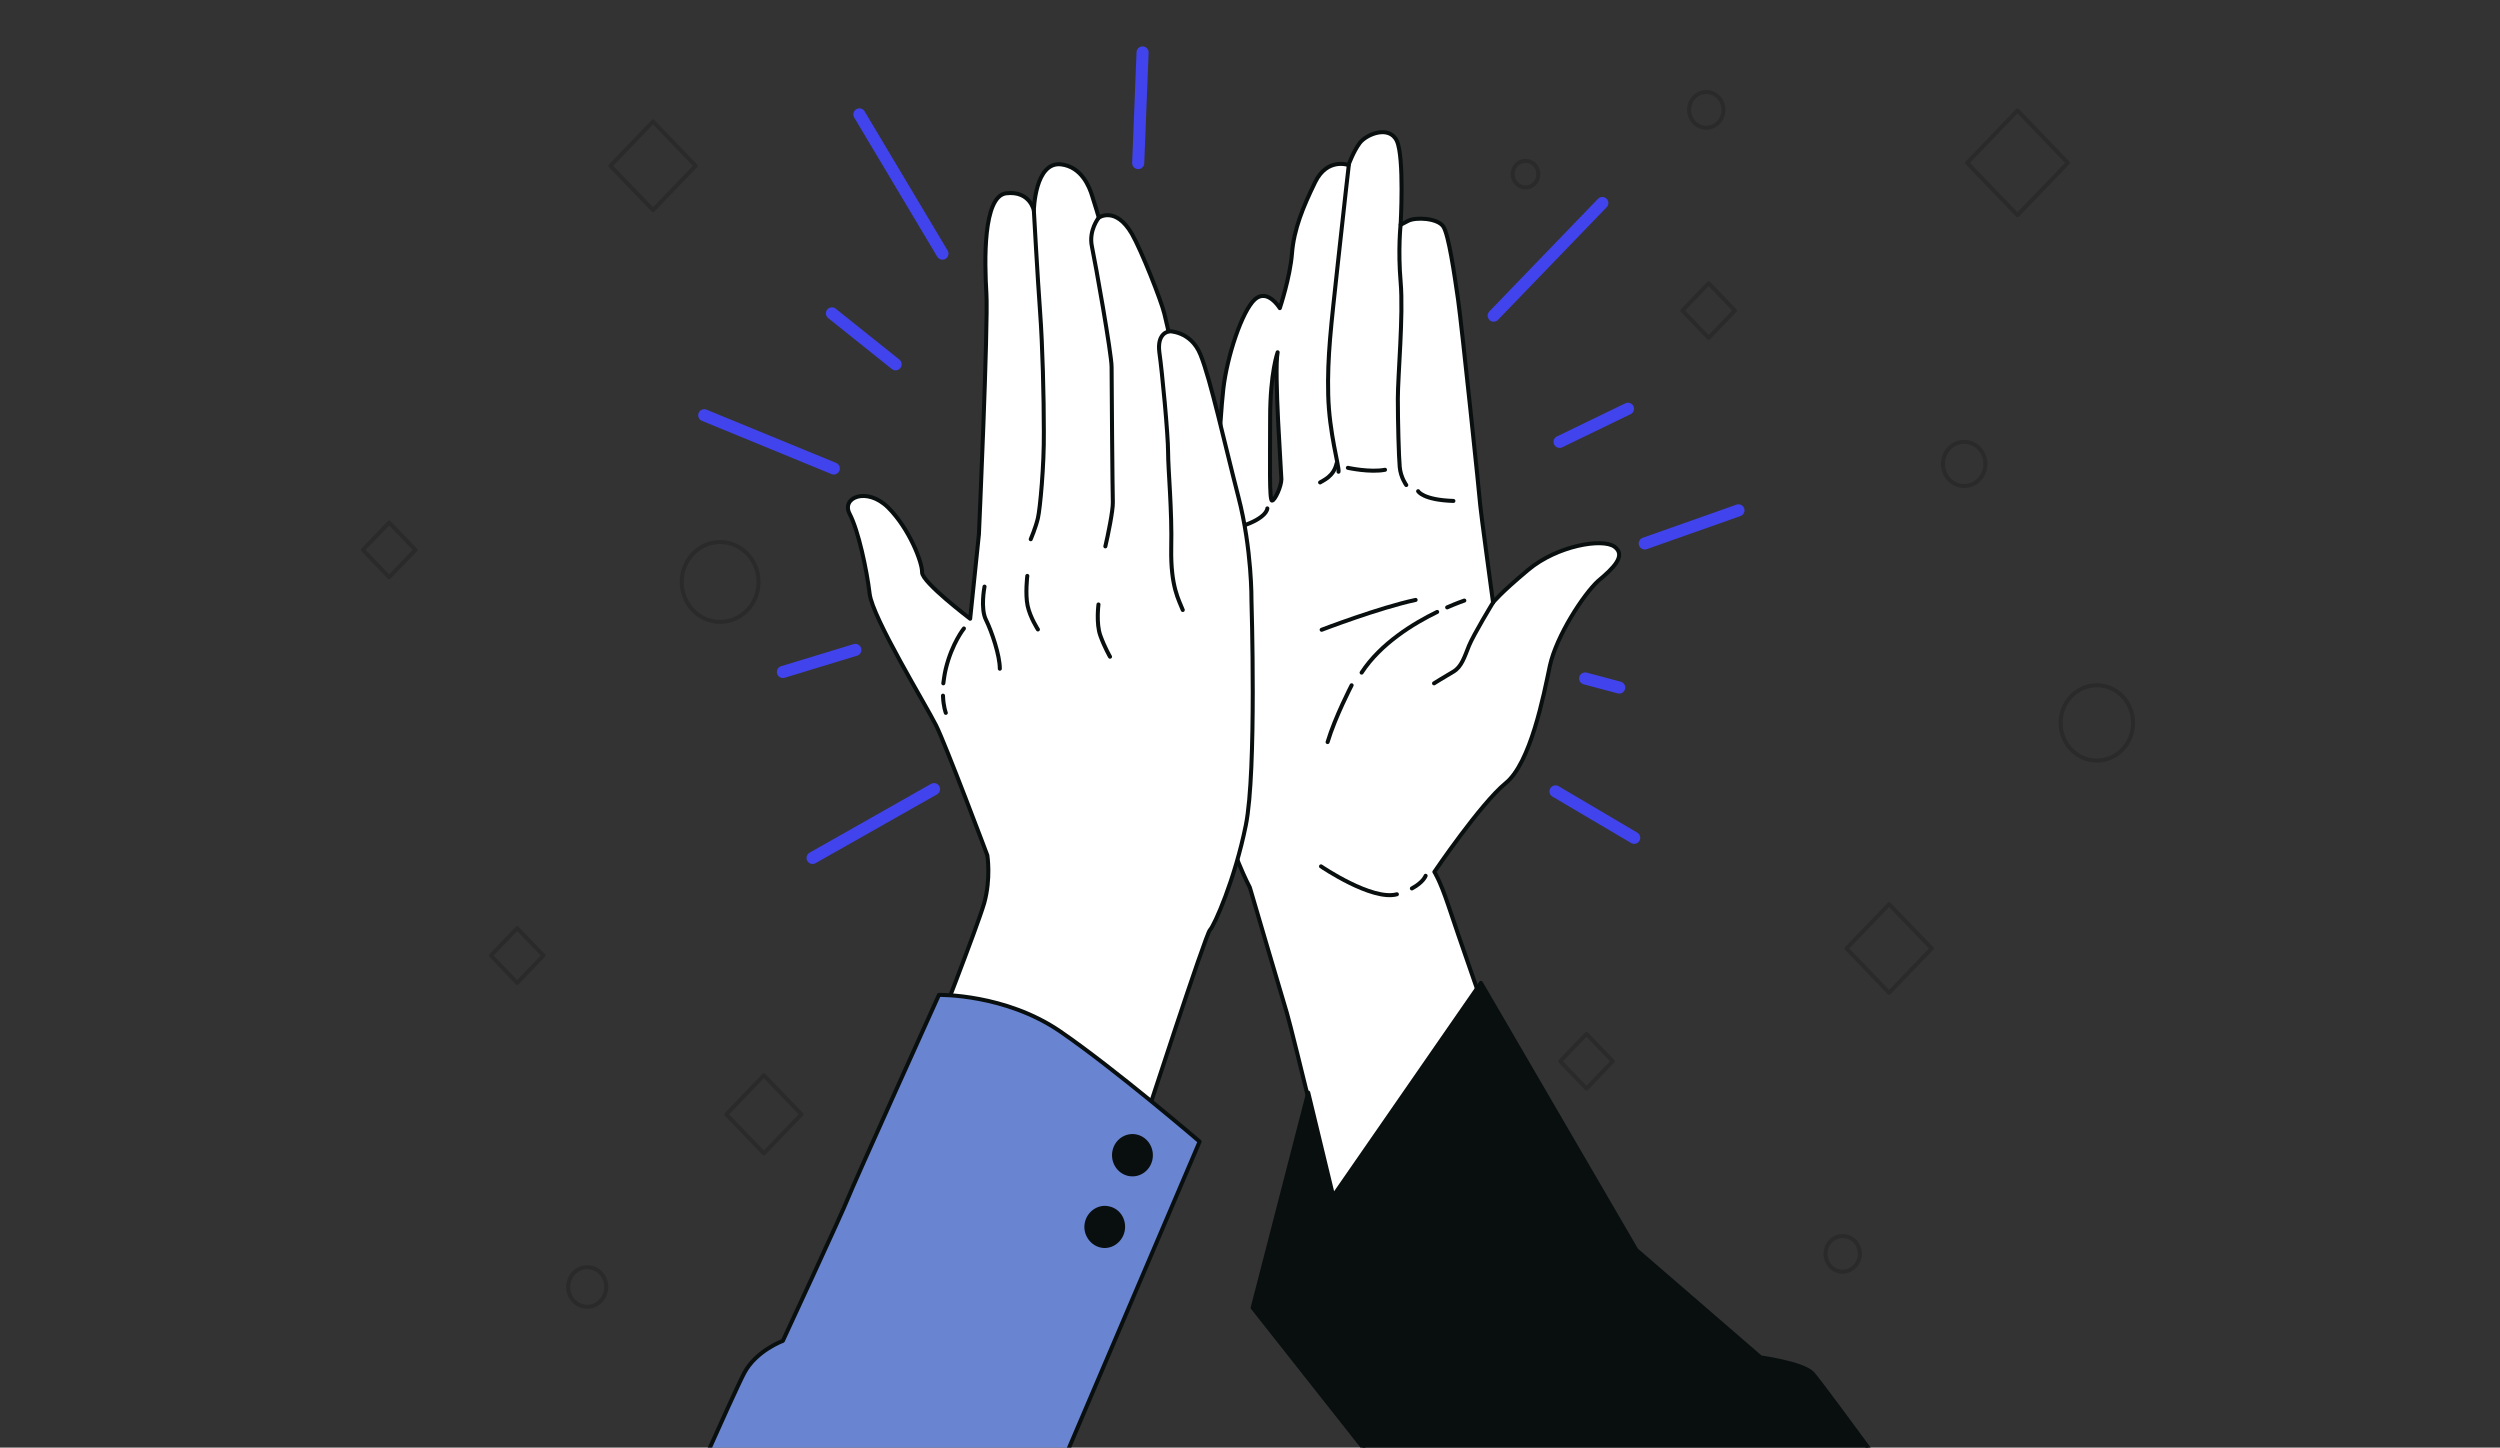 <svg width="620" height="359" viewBox="0 0 620 359" fill="none" xmlns="http://www.w3.org/2000/svg">
<rect x="0" y="0" width="620" height="359" fill="#333333" stroke="none"/>
<g clip-path="url(#clip0_3509_3504)">
<g opacity="0.3">
<path d="M468.5 224.234L457.934 235.218L468.5 246.202L479.067 235.218L468.5 224.234Z" stroke="#141516" stroke-miterlimit="10" stroke-linecap="round" stroke-linejoin="round"/>
<path d="M161.957 30.139L151.391 41.123L161.957 52.107L172.524 41.123L161.957 30.139Z" stroke="#141516" stroke-miterlimit="10" stroke-linecap="round" stroke-linejoin="round"/>
<path d="M128.261 230.202L121.746 236.975L128.261 243.747L134.776 236.975L128.261 230.202Z" stroke="#141516" stroke-miterlimit="10" stroke-linecap="round" stroke-linejoin="round"/>
<path d="M96.515 129.6L90 136.372L96.515 143.145L103.03 136.372L96.515 129.6Z" stroke="#141516" stroke-miterlimit="10" stroke-linecap="round" stroke-linejoin="round"/>
<path d="M423.749 70.247L417.234 77.019L423.749 83.792L430.265 77.019L423.749 70.247Z" stroke="#141516" stroke-miterlimit="10" stroke-linecap="round" stroke-linejoin="round"/>
<path d="M189.44 266.681L180.133 276.356L189.44 286.031L198.747 276.356L189.44 266.681Z" stroke="#141516" stroke-miterlimit="10" stroke-linecap="round" stroke-linejoin="round"/>
<path d="M393.449 256.421L386.934 263.193L393.449 269.966L399.964 263.193L393.449 256.421Z" stroke="#141516" stroke-miterlimit="10" stroke-linecap="round" stroke-linejoin="round"/>
<path d="M500.338 27.405L487.855 40.381L500.338 53.357L512.821 40.381L500.338 27.405Z" stroke="#141516" stroke-miterlimit="10" stroke-linecap="round" stroke-linejoin="round"/>
<path d="M178.59 154.227C183.85 154.227 188.114 149.795 188.114 144.328C188.114 138.86 183.85 134.428 178.59 134.428C173.33 134.428 169.066 138.86 169.066 144.328C169.066 149.795 173.33 154.227 178.59 154.227Z" stroke="#141516" stroke-miterlimit="10" stroke-linecap="round" stroke-linejoin="round"/>
<path d="M520.017 188.621C524.977 188.621 528.998 184.441 528.998 179.285C528.998 174.128 524.977 169.948 520.017 169.948C515.056 169.948 511.035 174.128 511.035 179.285C511.035 184.441 515.056 188.621 520.017 188.621Z" stroke="#141516" stroke-miterlimit="10" stroke-linecap="round" stroke-linejoin="round"/>
<path d="M487.117 120.53C490.024 120.53 492.382 118.08 492.382 115.057C492.382 112.034 490.024 109.584 487.117 109.584C484.209 109.584 481.852 112.034 481.852 115.057C481.852 118.08 484.209 120.53 487.117 120.53Z" stroke="#141516" stroke-miterlimit="10" stroke-linecap="round" stroke-linejoin="round"/>
<path d="M381.505 43.183C381.505 41.332 380.112 39.883 378.331 39.883C376.55 39.883 375.156 41.332 375.156 43.183C375.156 45.034 376.55 46.483 378.331 46.483C380.112 46.483 381.505 45.034 381.505 43.183Z" stroke="#141516" stroke-miterlimit="10" stroke-linecap="round" stroke-linejoin="round"/>
<path d="M248.483 234.176C250.236 234.176 251.658 232.699 251.658 230.876C251.658 229.054 250.236 227.576 248.483 227.576C246.73 227.576 245.309 229.054 245.309 230.876C245.309 232.699 246.73 234.176 248.483 234.176Z" stroke="#141516" stroke-miterlimit="10" stroke-linecap="round" stroke-linejoin="round"/>
<path d="M145.629 324.079C148.238 324.079 150.352 321.881 150.352 319.169C150.352 316.458 148.238 314.26 145.629 314.26C143.021 314.26 140.906 316.458 140.906 319.169C140.906 321.881 143.021 324.079 145.629 324.079Z" stroke="#141516" stroke-miterlimit="10" stroke-linecap="round" stroke-linejoin="round"/>
<path d="M461.255 310.96C461.255 308.545 459.397 306.533 456.997 306.533C454.674 306.533 452.738 308.465 452.738 310.96C452.738 313.375 454.597 315.387 456.997 315.387C459.32 315.306 461.255 313.375 461.255 310.96Z" stroke="#141516" stroke-miterlimit="10" stroke-linecap="round" stroke-linejoin="round"/>
<path d="M427.419 27.246C427.419 24.831 425.561 22.819 423.161 22.819C420.838 22.819 418.902 24.751 418.902 27.246C418.902 29.661 420.761 31.673 423.161 31.673C425.561 31.673 427.419 29.661 427.419 27.246Z" stroke="#141516" stroke-miterlimit="10" stroke-linecap="round" stroke-linejoin="round"/>
</g>
<path d="M231.635 195.703L201.516 212.766" stroke="#4143EC" stroke-width="3" stroke-miterlimit="10" stroke-linecap="round" stroke-linejoin="round"/>
<path d="M174.648 102.983L206.781 116.183" stroke="#4143EC" stroke-width="3" stroke-miterlimit="10" stroke-linecap="round" stroke-linejoin="round"/>
<path d="M213.129 28.373L233.725 62.902" stroke="#4143EC" stroke-width="3" stroke-miterlimit="10" stroke-linecap="round" stroke-linejoin="round"/>
<path d="M283.357 13L282.273 40.446" stroke="#4143EC" stroke-width="3" stroke-miterlimit="10" stroke-linecap="round" stroke-linejoin="round"/>
<path d="M370.434 78.274L397.378 50.346" stroke="#4143EC" stroke-width="3" stroke-miterlimit="10" stroke-linecap="round" stroke-linejoin="round"/>
<path d="M407.906 134.776L431.134 126.566" stroke="#4143EC" stroke-width="3" stroke-miterlimit="10" stroke-linecap="round" stroke-linejoin="round"/>
<path d="M385.766 196.267L405.277 207.776" stroke="#4143EC" stroke-width="3" stroke-miterlimit="10" stroke-linecap="round" stroke-linejoin="round"/>
<path d="M206.316 77.711L222.112 90.347" stroke="#4143EC" stroke-width="3" stroke-miterlimit="10" stroke-linecap="round" stroke-linejoin="round"/>
<path d="M403.73 101.373L386.773 109.583" stroke="#4143EC" stroke-width="3" stroke-miterlimit="10" stroke-linecap="round" stroke-linejoin="round"/>
<path d="M212.123 161.175L194.16 166.648" stroke="#4143EC" stroke-width="3" stroke-miterlimit="10" stroke-linecap="round" stroke-linejoin="round"/>
<path d="M393.121 168.258L401.561 170.511" stroke="#4143EC" stroke-width="3" stroke-miterlimit="10" stroke-linecap="round" stroke-linejoin="round"/>
<path d="M400.397 135.58C397.378 133.407 386.151 135.339 379.028 141.295C371.904 147.251 370.278 149.424 370.278 149.424C370.278 149.424 367.104 126.083 367.104 125.359C367.104 124.634 362.535 80.769 361.606 74.331C360.677 67.892 359.284 58.314 357.967 56.221C356.574 54.048 351.076 53.806 349.218 54.772C347.36 55.738 347.36 55.738 347.36 55.738C347.36 55.738 348.289 39.078 346.431 34.973C344.572 30.948 338.843 33.283 337.217 35.456C335.591 37.629 334.429 40.929 334.429 40.929C334.429 40.929 329.164 38.997 326.145 45.194C323.125 51.392 320.88 56.865 320.415 62.821C319.95 68.777 317.395 76.423 317.395 76.423C317.395 76.423 314.376 71.433 311.201 74.25C308.027 77.147 304.31 88.335 303.381 96.464C302.452 104.593 301.523 126.083 301.523 126.083C301.523 126.083 299.664 135.902 298.735 143.71C297.806 151.597 298.503 184.275 301.91 197.877C305.317 211.479 309.962 220.091 309.962 220.091C309.962 220.091 318.015 247.537 319.176 251.319C320.338 255.102 332.958 307.177 332.958 307.177L370.588 257.517C370.588 257.517 361.142 230.554 359.129 224.357C357.038 218.159 355.722 216.228 355.722 216.228C355.722 216.228 367.181 199.325 373.375 194.255C379.57 189.265 382.821 172.524 384.37 165.119C385.996 157.714 392.655 147.492 396.294 144.112C400.165 140.893 403.34 137.754 400.397 135.58ZM315.46 124.151C314.763 124.151 314.995 114.815 314.995 103.627C314.995 92.44 316.853 87.369 316.853 87.369C315.924 92.359 317.782 117.23 317.782 118.839C317.782 120.61 316.156 124.151 315.46 124.151Z" fill="white" stroke="#090F0F" stroke-miterlimit="10" stroke-linecap="round" stroke-linejoin="round"/>
<path d="M350.148 220.332C353.013 218.803 353.555 217.193 353.555 217.193" stroke="#090F0F" stroke-miterlimit="10" stroke-linecap="round" stroke-linejoin="round"/>
<path d="M327.613 214.859C327.613 214.859 340.234 223.471 346.428 221.781" stroke="#090F0F" stroke-miterlimit="10" stroke-linecap="round" stroke-linejoin="round"/>
<path d="M370.278 149.424C370.278 149.424 365.478 157.311 364.316 160.128C363.155 163.026 362.458 165.36 360.445 166.567C358.354 167.775 355.645 169.465 355.645 169.465" stroke="#090F0F" stroke-miterlimit="10" stroke-linecap="round" stroke-linejoin="round"/>
<path d="M356.417 151.758C350.61 154.575 342.403 159.565 337.68 166.809" stroke="#090F0F" stroke-miterlimit="10" stroke-linecap="round" stroke-linejoin="round"/>
<path d="M363.153 148.941C363.153 148.941 361.45 149.505 358.895 150.632" stroke="#090F0F" stroke-miterlimit="10" stroke-linecap="round" stroke-linejoin="round"/>
<path d="M335.204 169.948C335.204 169.948 331.1 177.836 329.242 184.033" stroke="#090F0F" stroke-miterlimit="10" stroke-linecap="round" stroke-linejoin="round"/>
<path d="M334.505 40.929C334.505 40.929 333.343 50.909 331.718 65.96C330.092 81.011 329.162 88.415 329.395 97.913C329.627 107.41 332.182 115.781 331.95 116.988" stroke="#090F0F" stroke-miterlimit="10" stroke-linecap="round" stroke-linejoin="round"/>
<path d="M347.361 55.658C347.361 55.658 346.664 61.856 347.361 69.985C348.058 78.114 346.664 93.165 346.664 98.879C346.664 104.594 346.896 113.206 347.129 115.781C347.361 118.437 348.755 120.289 348.755 120.289" stroke="#090F0F" stroke-miterlimit="10" stroke-linecap="round" stroke-linejoin="round"/>
<path d="M351.695 121.817C351.695 121.817 352.857 123.991 360.445 124.232" stroke="#090F0F" stroke-miterlimit="10" stroke-linecap="round" stroke-linejoin="round"/>
<path d="M334.273 116.022C334.273 116.022 339.771 117.23 343.487 116.505" stroke="#090F0F" stroke-miterlimit="10" stroke-linecap="round" stroke-linejoin="round"/>
<path d="M314.299 126.083C314.299 126.083 314.299 128.498 307.641 130.59" stroke="#090F0F" stroke-miterlimit="10" stroke-linecap="round" stroke-linejoin="round"/>
<path d="M327.383 119.644C328.08 119.161 330.79 118.195 331.486 114.896" stroke="#090F0F" stroke-miterlimit="10" stroke-linecap="round" stroke-linejoin="round"/>
<path d="M327.77 156.185C327.77 156.185 342.016 150.712 351.075 148.78" stroke="#090F0F" stroke-miterlimit="10" stroke-linecap="round" stroke-linejoin="round"/>
<path d="M368.266 397.643H491.608C483.013 385.812 451.578 342.752 449.487 340.579C447.087 338.084 436.634 336.635 436.634 336.635L405.818 309.994L367.26 243.754L330.636 296.633L324.442 270.958L310.66 324.32C310.66 324.32 360.601 387.583 362.536 390.078C362.846 390.561 365.014 393.378 368.266 397.643Z" fill="#090F0F" stroke="#090F0F" stroke-miterlimit="10" stroke-linecap="round" stroke-linejoin="round"/>
<path d="M244.859 212.122C244.859 212.122 234.638 184.918 232.161 179.928C229.683 174.938 216.366 153.207 215.669 147.251C214.972 141.375 212.881 131.556 210.713 127.451C208.545 123.346 214.972 120.69 220.237 125.841C225.502 131.073 228.754 139.524 228.677 141.939C228.599 144.353 240.6 153.448 240.6 153.448L242.768 132.522C242.768 132.522 245.091 80.528 244.627 72.801C244.162 65.074 243.698 48.575 249.582 47.931C255.466 47.287 256.396 52.197 256.396 52.197C256.396 52.197 256.628 39.963 263.209 40.767C268.242 41.411 270.178 46.321 270.875 48.655C271.649 50.989 272.5 53.967 272.5 53.967C272.5 53.967 276.682 51.07 280.708 57.992C283.031 62.016 287.986 74.572 288.76 77.791C289.535 81.011 289.767 82.137 289.767 82.137C289.767 82.137 295.342 81.976 297.742 88.013C300.219 94.13 303.704 109.986 307.111 123.185C310.517 136.305 310.362 148.86 310.362 148.86C310.362 148.86 311.679 191.196 308.969 204.637C306.259 218.078 301.149 229.588 300.065 230.634C298.981 231.761 283.882 278.202 283.882 278.202L231.387 258C231.387 258 242.304 230.071 244.085 223.954C245.788 217.837 244.859 212.122 244.859 212.122Z" fill="white" stroke="#090F0F" stroke-miterlimit="10" stroke-linecap="round" stroke-linejoin="round"/>
<path d="M233.863 172.523C233.941 175.179 234.56 176.789 234.56 176.789" stroke="#090F0F" stroke-miterlimit="10" stroke-linecap="round" stroke-linejoin="round"/>
<path d="M239.052 155.863C239.052 155.863 236.109 159.485 234.561 165.844C234.251 167.131 234.096 168.339 233.941 169.465" stroke="#090F0F" stroke-miterlimit="10" stroke-linecap="round" stroke-linejoin="round"/>
<path d="M256.395 52.196C256.395 52.196 257.324 69.018 257.944 77.388C258.563 85.759 258.873 98.637 258.873 107.088C258.95 115.539 257.944 126.163 257.402 128.497C256.86 130.831 255.621 133.729 255.621 133.729" stroke="#090F0F" stroke-miterlimit="10" stroke-linecap="round" stroke-linejoin="round"/>
<path d="M272.498 53.967C272.498 53.967 269.943 57.106 270.795 61.13C271.647 65.154 275.673 87.771 275.673 90.99C275.673 94.29 275.905 122.621 275.983 124.553C276.06 126.485 274.744 132.924 274.124 135.499" stroke="#090F0F" stroke-miterlimit="10" stroke-linecap="round" stroke-linejoin="round"/>
<path d="M289.842 82.218C289.842 82.218 286.9 82.54 287.519 87.369C288.216 92.198 289.687 107.812 289.687 112.159C289.687 116.505 290.694 126.566 290.462 136.063C290.307 145.56 292.397 148.86 293.326 151.275" stroke="#090F0F" stroke-miterlimit="10" stroke-linecap="round" stroke-linejoin="round"/>
<path d="M244.162 145.48C244.162 145.48 243.078 150.954 244.549 153.771C245.943 156.588 247.956 162.544 247.956 165.843" stroke="#090F0F" stroke-miterlimit="10" stroke-linecap="round" stroke-linejoin="round"/>
<path d="M254.77 142.824C254.77 142.824 254.228 147.331 254.848 150.229C255.467 153.126 257.403 156.104 257.403 156.104" stroke="#090F0F" stroke-miterlimit="10" stroke-linecap="round" stroke-linejoin="round"/>
<path d="M272.422 149.906C272.422 149.906 271.803 154.655 272.887 157.633C273.971 160.611 275.287 162.865 275.287 162.865" stroke="#090F0F" stroke-miterlimit="10" stroke-linecap="round" stroke-linejoin="round"/>
<path d="M248.652 397.643L297.508 283.112C297.508 283.112 276.68 265.244 262.976 255.827C249.271 246.41 232.856 246.732 232.856 246.732C232.856 246.732 211.409 294.219 210.248 297.277C209.086 300.336 194.143 332.53 194.143 332.53C194.143 332.53 187.561 334.945 184.619 340.418C182.296 344.683 165.882 381.787 158.836 397.643H248.652Z" fill="#6985D1" stroke="#090F0F" stroke-miterlimit="10" stroke-linecap="round" stroke-linejoin="round"/>
<path d="M283.173 290.582C285.345 289.247 286.064 286.335 284.779 284.077C283.495 281.82 280.693 281.072 278.522 282.408C276.35 283.743 275.631 286.655 276.916 288.912C278.2 291.17 281.002 291.917 283.173 290.582Z" fill="#090F0F" stroke="#090F0F" stroke-miterlimit="10" stroke-linecap="round" stroke-linejoin="round"/>
<path d="M278.385 305.407C277.766 307.902 275.288 309.511 272.888 308.867C270.488 308.224 268.939 305.648 269.559 303.153C270.178 300.658 272.656 299.048 275.056 299.692C277.534 300.255 279.005 302.831 278.385 305.407Z" fill="#090F0F" stroke="#090F0F" stroke-miterlimit="10" stroke-linecap="round" stroke-linejoin="round"/>
</g>
<defs>
<clipPath id="clip0_3509_3504">
<rect width="620" height="359" fill="white"/>
</clipPath>
</defs>
</svg>
